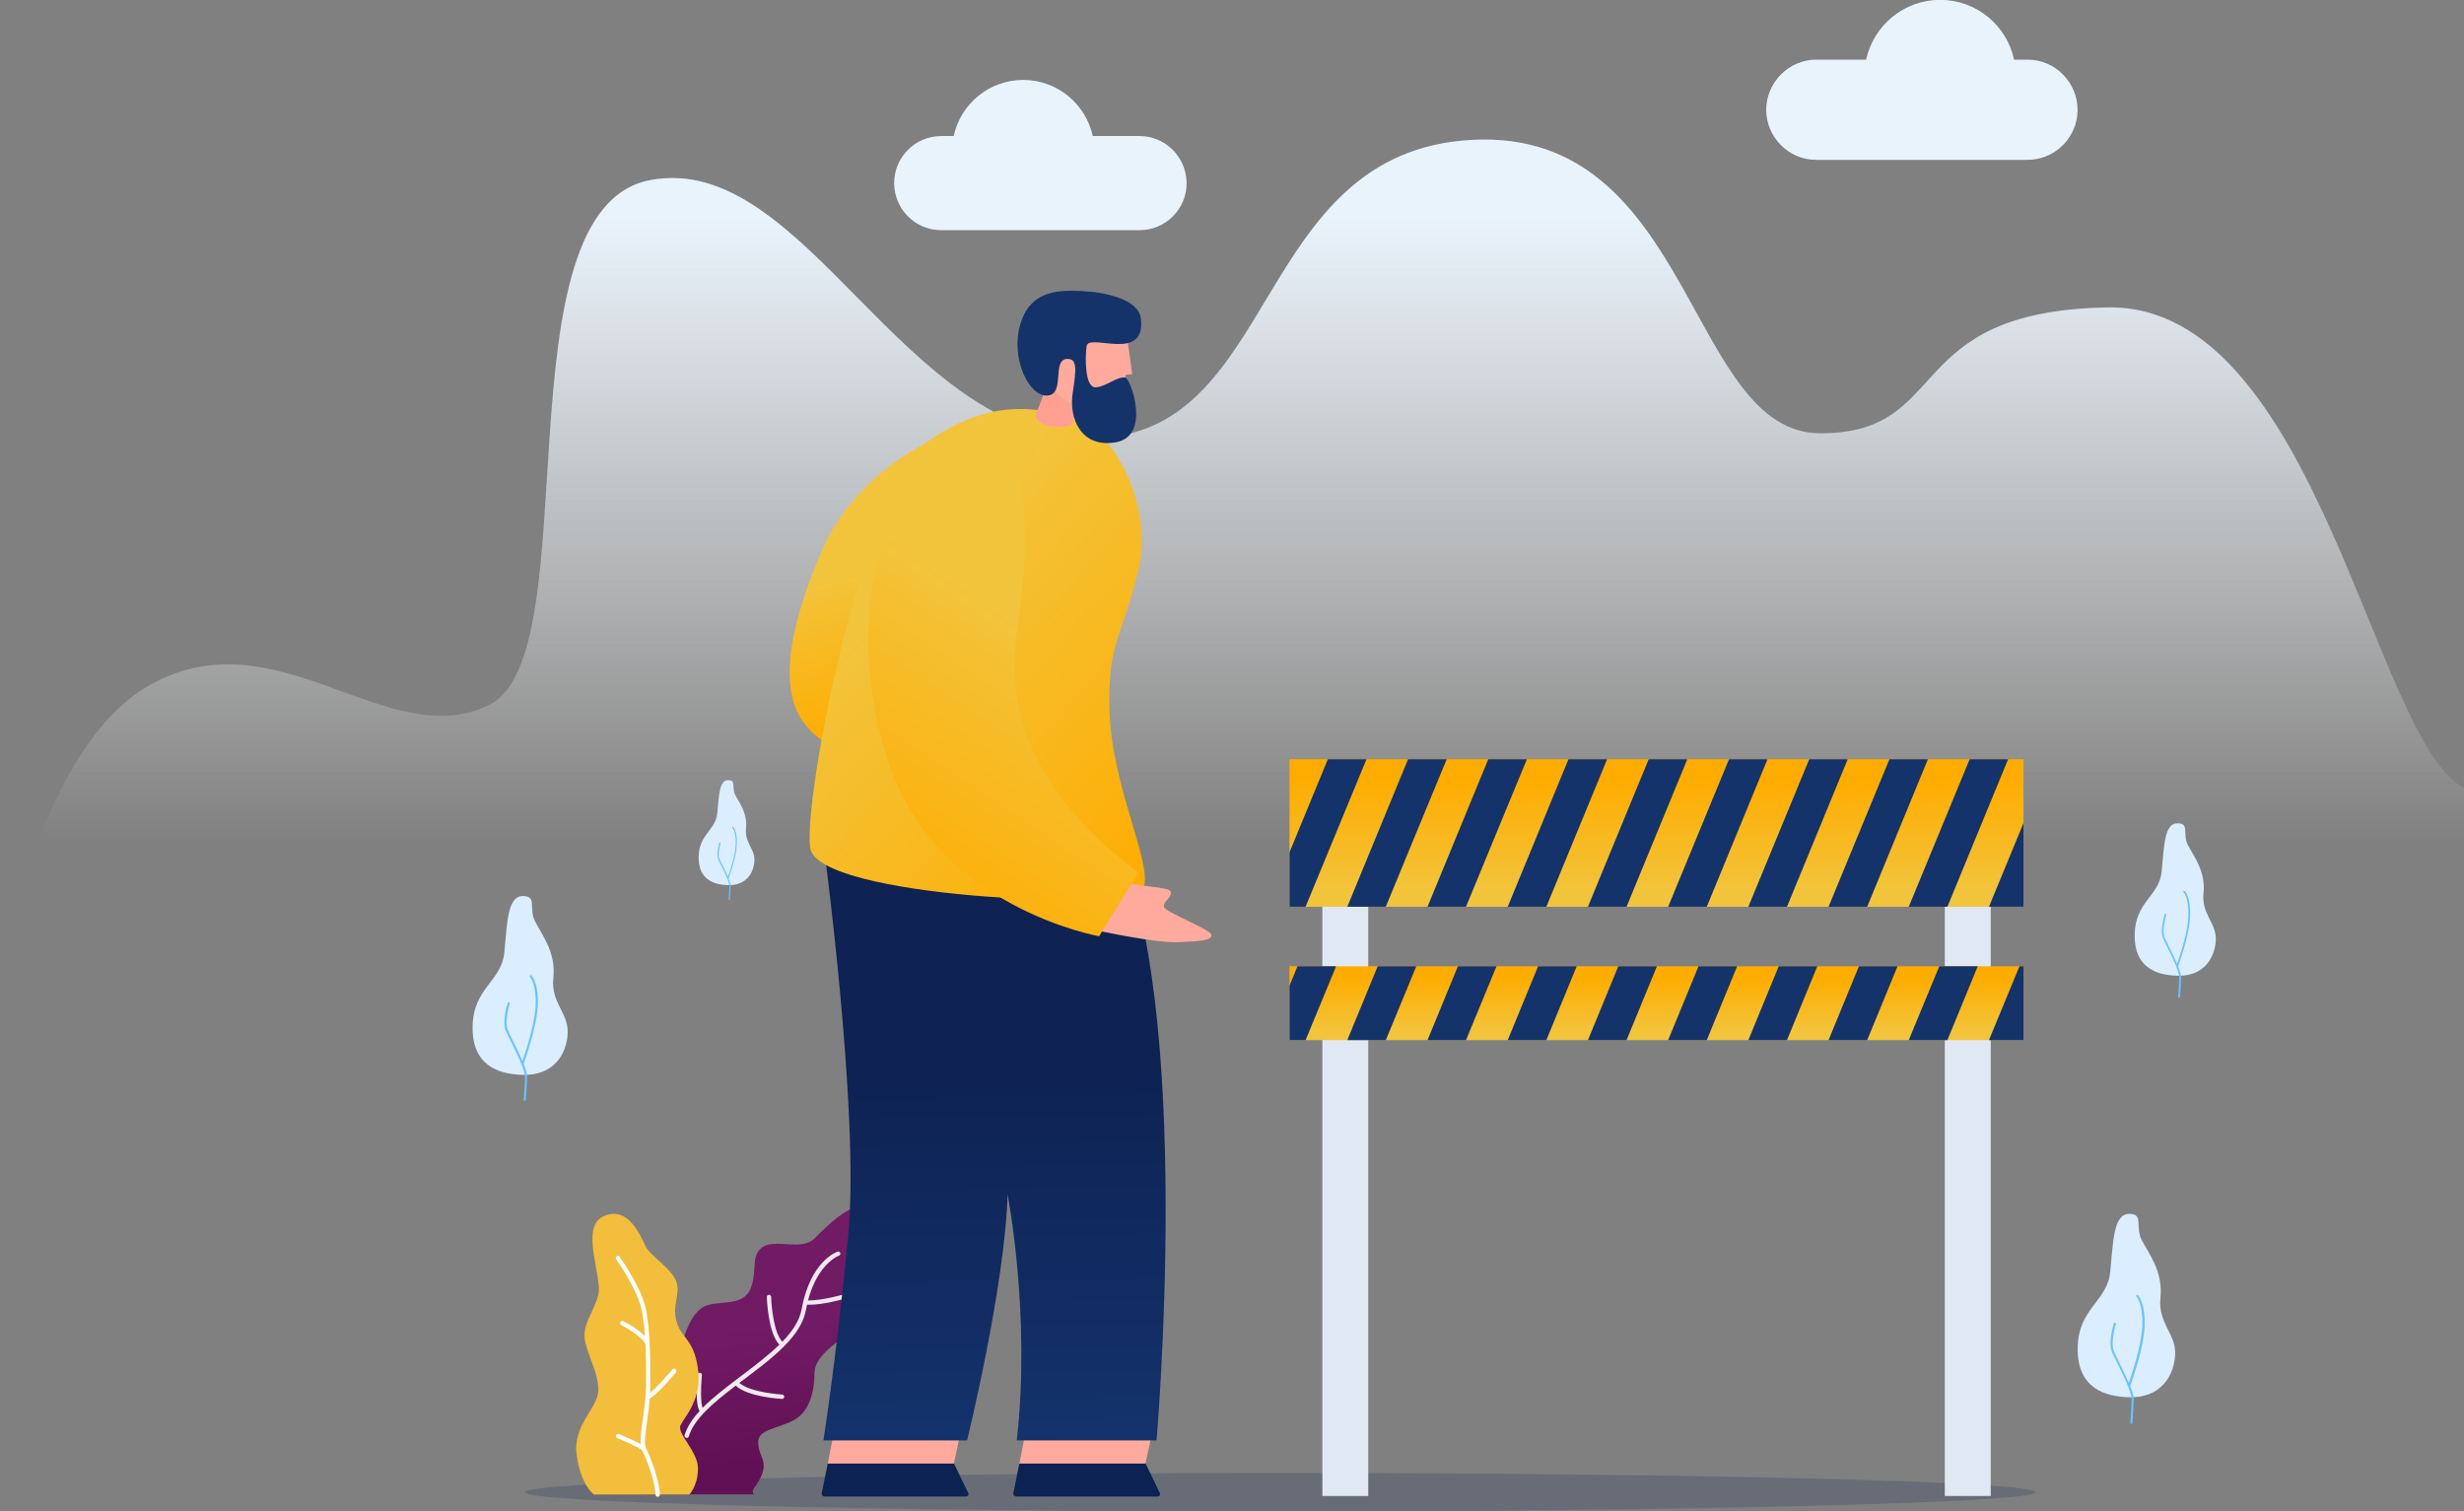 <svg width="913" height="560" viewBox="0 0 913 560" fill="none" xmlns="http://www.w3.org/2000/svg">
<rect x="0" y="0" width="913" height="560" fill="#808080" stroke="none"/>
<path opacity="0.2" d="M474.362 560C628.91 560 754.196 556.814 754.196 552.885C754.196 548.955 628.91 545.77 474.362 545.77C319.814 545.77 194.528 548.955 194.528 552.885C194.528 556.814 319.814 560 474.362 560Z" fill="#0B2252"/>
<path d="M659.933 27.559C663.286 24.202 667.939 22.097 673.042 22.097H691.454C694.206 9.47 705.463 -0.05 718.872 -0.05C732.331 -0.05 743.588 9.42 746.29 22.097H751.243C756.347 22.097 761 24.152 764.352 27.559C767.704 30.916 769.806 35.576 769.806 40.687C769.806 46.349 767.254 51.41 763.251 54.817C759.999 57.573 755.846 59.227 751.243 59.227H672.992C667.889 59.227 663.235 57.172 659.883 53.765C656.531 50.408 654.43 45.748 654.43 40.637C654.48 35.576 656.581 30.916 659.933 27.559Z" fill="#E9F3FC"/>
<path d="M434.535 55.519C431.383 52.362 427.03 50.408 422.227 50.408H404.916C402.314 38.532 391.757 29.613 379.149 29.613C366.491 29.613 355.934 38.532 353.382 50.408H348.729C343.926 50.408 339.573 52.362 336.421 55.519C333.269 58.676 331.318 63.035 331.318 67.845C331.318 73.157 333.719 77.967 337.472 81.124C340.524 83.729 344.426 85.283 348.729 85.283H422.277C427.081 85.283 431.433 83.328 434.585 80.172C437.737 77.015 439.689 72.656 439.689 67.845C439.639 63.035 437.687 58.676 434.535 55.519Z" fill="#E9F3FC"/>
<path d="M913 291.925V390.687C823.341 375.154 702.812 360.923 561.819 360.923C250.665 360.973 6.604 430.222 6.604 430.222C-11.508 391.439 8.556 279.749 55.787 253.643C103.018 227.487 144.045 279.799 181.369 261.109C218.644 242.419 183.771 77.316 241.058 66.693C298.346 56.07 334.37 162.298 404.366 162.298C474.362 162.298 463.755 56.07 545.608 51.811C627.462 47.552 625.311 160.544 674.543 160.544C723.775 160.544 703.812 115.247 781.013 113.894C858.214 112.541 879.478 273.837 912.55 291.625C912.7 291.775 912.85 291.875 913 291.925Z" fill="url(#paint0_linear_6723_43355)"/>
<path d="M193.627 398.253C184.671 398.003 174.915 394.846 175.115 380.415C175.315 365.984 185.772 363.729 186.873 352.956C187.923 342.183 187.973 332.112 193.627 332.011C199.281 331.911 195.678 336.521 198.33 341.532C200.932 346.543 206.035 352.956 205.034 362.276C204.034 371.646 210.688 375.204 210.338 382.87C209.988 390.487 205.235 398.604 193.627 398.253Z" fill="#DAEEFF"/>
<path d="M196.929 361.424C196.779 361.274 196.529 361.274 196.379 361.424C196.229 361.575 196.229 361.825 196.379 361.975C196.379 361.975 198.73 364.331 198.48 372.298C198.28 379.212 194.728 389.885 193.577 393.092C192.526 390.587 191.125 387.831 189.975 385.476C189.174 383.922 188.524 382.519 188.173 381.668C186.822 378.511 188.874 371.947 188.874 371.847C188.924 371.646 188.824 371.396 188.624 371.346C188.424 371.295 188.173 371.396 188.123 371.596C188.023 371.897 185.972 378.511 187.423 381.918C187.773 382.82 188.474 384.173 189.274 385.776C191.375 390.036 194.578 396.449 194.528 398.955C194.477 402.412 194.027 407.423 194.027 407.473C194.027 407.673 194.177 407.874 194.377 407.874C194.377 407.874 194.377 407.874 194.427 407.874C194.628 407.874 194.778 407.724 194.828 407.523C194.828 407.473 195.228 402.462 195.328 398.955C195.328 397.852 194.828 396.099 194.027 394.144C194.528 392.741 199.03 380.114 199.281 372.298C199.531 363.93 197.029 361.524 196.929 361.424Z" fill="#6AC1FF"/>
<path d="M806.73 361.525C799.075 361.274 790.769 358.618 790.97 346.292C791.17 333.966 800.076 332.062 800.976 322.892C801.877 313.672 801.927 305.104 806.73 305.054C811.533 304.953 808.481 308.912 810.733 313.171C812.984 317.43 817.287 322.892 816.487 330.859C815.636 338.826 821.34 341.883 821.04 348.396C820.689 354.91 816.587 361.825 806.73 361.525Z" fill="#DAEEFF"/>
<path d="M809.532 330.107C809.382 329.957 809.182 330.007 809.082 330.107C808.932 330.257 808.982 330.458 809.082 330.558C809.082 330.558 811.083 332.562 810.883 339.377C810.733 345.24 807.681 354.359 806.68 357.115C805.78 354.96 804.629 352.605 803.628 350.601C802.978 349.248 802.377 348.096 802.077 347.344C800.926 344.688 802.678 339.026 802.678 338.976C802.728 338.776 802.628 338.625 802.477 338.575C802.277 338.525 802.127 338.625 802.077 338.776C802.027 339.026 800.276 344.688 801.477 347.595C801.777 348.346 802.377 349.499 803.028 350.852C804.829 354.459 807.531 359.971 807.481 362.076C807.431 365.032 807.08 369.291 807.08 369.341C807.08 369.542 807.18 369.692 807.381 369.692C807.381 369.692 807.381 369.692 807.431 369.692C807.581 369.692 807.731 369.542 807.781 369.391C807.781 369.341 808.131 365.082 808.181 362.126C808.181 361.174 807.731 359.67 807.08 358.017C807.531 356.814 811.333 346.091 811.533 339.377C811.733 332.262 809.632 330.207 809.532 330.107Z" fill="#6AC1FF"/>
<path d="M269.727 327.952C264.474 327.802 258.77 325.948 258.87 317.48C259.02 309.012 265.124 307.709 265.774 301.345C266.425 295.032 266.425 289.119 269.727 289.069C273.029 289.019 270.928 291.725 272.479 294.631C274.03 297.587 276.982 301.345 276.431 306.807C275.831 312.319 279.734 314.373 279.534 318.883C279.333 323.393 276.532 328.153 269.727 327.952Z" fill="#DAEEFF"/>
<path d="M271.678 306.356C271.578 306.256 271.428 306.256 271.378 306.356C271.278 306.456 271.278 306.606 271.378 306.657C271.378 306.657 272.729 308.06 272.629 312.72C272.529 316.778 270.428 323.042 269.727 324.896C269.127 323.443 268.326 321.789 267.626 320.436C267.175 319.534 266.775 318.732 266.575 318.231C265.775 316.377 266.975 312.519 266.975 312.469C267.025 312.369 266.925 312.218 266.825 312.168C266.725 312.118 266.575 312.218 266.525 312.319C266.475 312.469 265.274 316.377 266.125 318.382C266.325 318.883 266.725 319.685 267.225 320.637C268.476 323.142 270.327 326.9 270.277 328.353C270.227 330.407 269.977 333.314 269.977 333.314C269.977 333.464 270.077 333.564 270.177 333.564C270.277 333.564 270.378 333.464 270.428 333.364C270.428 333.314 270.678 330.407 270.728 328.353C270.728 327.702 270.428 326.7 269.977 325.497C270.277 324.645 272.929 317.279 273.029 312.669C273.179 307.809 271.728 306.406 271.678 306.356Z" fill="#6AC1FF"/>
<path d="M788.818 517.709C779.612 517.409 769.656 514.202 769.856 499.42C770.056 484.639 780.813 482.334 781.914 471.26C783.014 460.186 783.064 449.914 788.818 449.764C794.572 449.664 790.92 454.374 793.621 459.535C796.323 464.646 801.527 471.21 800.526 480.83C799.525 490.401 806.33 494.109 805.98 501.926C805.579 509.742 800.676 518.06 788.818 517.709Z" fill="#DAEEFF"/>
<path d="M792.22 479.928C792.07 479.778 791.82 479.778 791.67 479.928C791.52 480.078 791.52 480.329 791.67 480.479C791.67 480.479 794.072 482.885 793.822 491.052C793.621 498.117 789.969 509.091 788.768 512.348C787.667 509.792 786.267 506.936 785.116 504.531C784.315 502.927 783.615 501.524 783.265 500.623C781.914 497.416 783.965 490.651 784.015 490.601C784.065 490.401 783.965 490.15 783.765 490.1C783.565 490.05 783.315 490.15 783.265 490.35C783.165 490.651 781.063 497.466 782.564 500.923C782.964 501.825 783.665 503.228 784.465 504.882C786.617 509.241 789.869 515.805 789.819 518.411C789.769 521.968 789.319 527.079 789.319 527.129C789.319 527.33 789.469 527.53 789.669 527.58C789.669 527.58 789.669 527.58 789.719 527.58C789.919 527.58 790.119 527.43 790.119 527.23C790.119 527.179 790.569 522.068 790.619 518.461C790.619 517.308 790.119 515.555 789.319 513.5C789.869 512.047 794.472 499.119 794.672 491.102C794.872 482.534 792.321 480.028 792.22 479.928Z" fill="#6AC1FF"/>
<path d="M319.46 447.609C325.914 449.764 321.061 458.883 321.061 465.297C321.061 471.711 324.263 489.399 317.859 492.605C311.455 495.812 301.798 502.276 301.798 508.69C301.798 515.104 300.197 523.171 293.793 526.378C287.389 529.585 280.935 529.585 280.935 534.395C280.935 539.205 284.137 540.809 282.536 545.669C280.935 550.479 277.732 552.083 279.334 553.686H237.606C237.606 553.686 229.601 540.809 231.202 532.792C232.803 524.774 240.858 524.774 242.459 518.311C244.06 511.897 252.116 510.293 252.116 503.829C252.116 497.416 255.318 487.745 260.121 484.538C264.924 481.331 274.58 484.538 277.783 478.124C280.985 471.711 277.783 465.247 282.586 462.04C287.389 458.833 297.045 463.643 301.848 458.833C306.651 454.023 314.657 446.006 319.46 447.609Z" fill="url(#paint1_linear_6723_43355)"/>
<path d="M313.006 480.329C312.906 479.878 312.455 479.677 312.005 479.778C311.905 479.778 304.6 481.882 299.397 481.832C302.999 468.103 310.804 465.247 310.854 465.247C311.255 465.096 311.505 464.645 311.355 464.244C311.205 463.844 310.754 463.593 310.354 463.743C309.954 463.894 300.247 467.301 296.995 485.239C296.245 489.398 293.543 493.357 289.891 497.115C286.788 494.008 285.838 484.237 285.738 480.529C285.738 480.078 285.388 479.728 284.937 479.728C284.487 479.728 284.137 480.128 284.137 480.529C284.137 481.08 284.587 493.958 288.79 498.217C284.737 502.176 279.684 505.984 274.731 509.742C269.427 513.751 264.274 517.659 260.321 521.617C259.671 520.014 259.571 514.903 260.071 509.491C260.121 509.04 259.771 508.64 259.32 508.64C258.87 508.64 258.47 508.94 258.47 509.391C258.17 512.798 257.669 520.315 259.22 522.82C256.569 525.676 254.617 528.632 253.667 531.739C253.517 532.14 253.767 532.591 254.217 532.741C254.317 532.741 254.367 532.791 254.467 532.791C254.817 532.791 255.118 532.591 255.218 532.24C257.169 525.676 264.424 519.663 272.629 513.4C277.082 517.609 289.19 518.31 289.74 518.31H289.79C290.191 518.31 290.591 517.96 290.591 517.559C290.591 517.108 290.291 516.757 289.84 516.707C289.74 516.707 278.133 516.005 273.93 512.398C274.53 511.947 275.131 511.496 275.731 511.045C286.138 503.228 296.845 495.111 298.596 485.49C298.746 484.738 298.896 484.087 299.047 483.385C299.297 483.385 299.497 483.436 299.747 483.436C305.151 483.436 312.155 481.431 312.505 481.331C312.906 481.231 313.156 480.78 313.006 480.329Z" fill="#F1E8F0"/>
<path d="M223.297 450.816C214.941 455.025 223.297 473.314 221.696 479.778C220.095 486.192 215.291 491.052 216.893 497.466C218.494 503.88 221.696 508.74 221.696 515.154C221.696 521.568 212.039 528.031 213.69 539.255C215.291 550.53 220.095 553.736 220.095 553.736H255.418C255.418 553.736 258.62 550.53 258.62 544.066C258.62 537.652 250.615 531.188 252.216 527.981C253.817 524.774 260.221 518.311 258.62 507.087C257.019 495.812 252.216 495.812 250.615 489.399C249.014 482.985 252.216 479.728 250.615 474.918C249.014 470.107 240.958 465.247 239.357 462.04C237.756 458.883 232.953 446.006 223.297 450.816Z" fill="#F2BE3C"/>
<path d="M250.315 507.287C249.964 506.986 249.464 507.036 249.164 507.387C247.563 509.291 243.46 513.951 240.858 516.056C240.908 514.953 240.958 513.851 240.958 512.749C240.958 507.738 240.958 502.677 240.708 497.767C240.708 497.716 240.708 497.716 240.708 497.666C240.508 493.307 240.108 489.098 239.357 485.24C237.756 477.122 229.901 466.099 229.601 465.648C229.351 465.297 228.85 465.197 228.5 465.447C228.15 465.698 228.05 466.199 228.3 466.55C228.4 466.65 236.255 477.774 237.806 485.54C238.407 488.497 238.757 491.754 239.007 495.111C236.105 492.104 231.202 489.599 230.952 489.499C230.552 489.298 230.051 489.449 229.851 489.85C229.651 490.25 229.801 490.751 230.201 490.952C230.251 491.002 237.356 494.56 239.157 497.967C239.407 502.777 239.407 507.788 239.407 512.749C239.407 517.008 238.757 521.618 238.207 525.676C237.656 529.535 237.206 532.792 237.406 535.097C234.604 533.493 229.951 531.589 229.301 531.338C228.9 531.188 228.4 531.389 228.25 531.789C228.1 532.19 228.3 532.691 228.7 532.842C230.852 533.694 236.656 536.199 237.956 537.401C239.758 541.059 242.66 548.626 242.91 553.837C242.91 554.288 243.26 554.588 243.71 554.588C243.71 554.588 243.71 554.588 243.76 554.588C244.211 554.588 244.561 554.187 244.511 553.736C244.261 548.225 241.209 540.258 239.357 536.55C238.557 534.996 239.207 530.587 239.858 525.927C240.208 523.472 240.558 520.866 240.758 518.21C244.01 516.256 250.215 508.79 250.515 508.49C250.665 508.089 250.665 507.537 250.315 507.287Z" fill="white"/>
<path d="M506.983 304.903H489.972V554.288H506.983V304.903Z" fill="#E0E9F3"/>
<path d="M737.635 304.903H720.624V554.288H737.635V304.903Z" fill="#E0E9F3"/>
<path d="M749.793 281.303H477.814V335.97H749.793V281.303Z" fill="url(#paint2_linear_6723_43355)"/>
<path d="M506.333 281.303L483.768 335.97H477.814V315.777L492.023 281.303H506.333Z" fill="#14336A"/>
<path d="M536.052 281.303L513.487 335.97H499.228L521.743 281.303H536.052Z" fill="#14336A"/>
<path d="M565.772 281.303L543.207 335.97H528.948L551.462 281.303H565.772Z" fill="#14336A"/>
<path d="M595.491 281.303L572.976 335.97H558.667L581.182 281.303H595.491Z" fill="#14336A"/>
<path d="M625.211 281.303L602.696 335.97H588.387L610.902 281.303H625.211Z" fill="#14336A"/>
<path d="M654.93 281.303L632.416 335.97H618.106L640.671 281.303H654.93Z" fill="#14336A"/>
<path d="M684.65 281.303L662.135 335.97H647.826L670.39 281.303H684.65Z" fill="#14336A"/>
<path d="M714.369 281.303L691.855 335.97H677.545L700.11 281.303H714.369Z" fill="#14336A"/>
<path d="M744.089 281.303L721.574 335.97H707.265L729.829 281.303H744.089Z" fill="#14336A"/>
<path d="M749.793 304.903V335.97H736.984L749.793 304.903Z" fill="#14336A"/>
<path d="M749.793 358.017H477.814V385.376H749.793V358.017Z" fill="url(#paint3_linear_6723_43355)"/>
<path d="M495.075 358.017L483.768 385.376H477.814V365.182L480.766 358.017H495.075Z" fill="#14336A"/>
<path d="M524.795 358.017L513.487 385.376H499.228L510.485 358.017H524.795Z" fill="#14336A"/>
<path d="M554.514 358.017L543.207 385.376H528.948L540.205 358.017H554.514Z" fill="#14336A"/>
<path d="M584.234 358.017L572.976 385.376H558.667L569.924 358.017H584.234Z" fill="#14336A"/>
<path d="M613.953 358.017L602.696 385.376H588.387L599.644 358.017H613.953Z" fill="#14336A"/>
<path d="M643.673 358.017L632.416 385.376H618.106L629.364 358.017H643.673Z" fill="#14336A"/>
<path d="M673.392 358.017L662.135 385.376H647.826L659.083 358.017H673.392Z" fill="#14336A"/>
<path d="M703.112 358.017L691.855 385.376H677.545L688.803 358.017H703.112Z" fill="#14336A"/>
<path d="M732.831 358.017L721.574 385.376H707.265L718.572 358.017H732.831Z" fill="#14336A"/>
<path d="M749.793 358.017V385.376H736.984L748.292 358.017H749.793Z" fill="#14336A"/>
<path d="M309.453 528.382L306.702 542.312H353.432L356.434 528.382H309.453Z" fill="#FFAA9D"/>
<path d="M306.702 542.312L304.5 553.185C304.35 553.887 304.9 554.488 305.601 554.488H357.985C358.636 554.488 359.036 553.837 358.786 553.235L353.482 542.262H306.702V542.312Z" fill="#0B2252"/>
<path d="M380.45 528.382L377.698 542.312H424.429L427.431 528.382H380.45Z" fill="#FFAA9D"/>
<path d="M377.698 542.312L375.497 553.185C375.347 553.887 375.897 554.488 376.598 554.488H428.982C429.632 554.488 430.033 553.837 429.782 553.235L424.479 542.262H377.698V542.312Z" fill="#0B2252"/>
<path d="M304.85 310.565C304.85 310.565 318.659 412.033 314.307 457.581C309.954 503.128 305.101 533.694 305.101 533.694H358.336C358.336 533.694 372.395 476.471 373.345 442.548C373.345 442.548 382.051 487.144 376.748 533.694H428.532C428.532 533.694 442.791 371.095 412.771 309.513L304.85 310.565Z" fill="url(#paint4_linear_6723_43355)"/>
<path d="M372.845 153.529C372.845 153.529 322.662 161.496 304.1 205.039C285.538 248.532 293.443 263.715 300.247 270.63C307.052 277.545 320.861 283.958 320.861 283.958L372.845 153.529Z" fill="url(#paint5_linear_6723_43355)"/>
<path d="M423.078 330.057C417.674 337.323 302.849 332.713 300.197 314.173C297.546 295.633 320.26 179.434 344.326 163.15C366.891 147.917 382.601 150.873 397.111 154.331C411.62 157.788 427.731 186.5 421.777 211.403C415.823 236.256 410.42 238.01 411.07 262.863C411.921 293.128 428.682 322.641 423.078 330.057Z" fill="url(#paint6_linear_6723_43355)"/>
<path d="M417.224 122.012L419.526 138.647L417.024 138.898C417.024 138.898 416.724 152.928 406.767 151.976C403.915 151.675 400.063 149.771 399.062 150.372C397.911 151.074 397.861 154.932 397.711 156.034C397.161 160.344 382.101 157.939 383.902 153.379C385.653 149.019 388.305 143.107 387.404 141.654C384.252 136.593 381.901 123.364 394.759 117.251C405.016 112.291 416.374 116.349 417.224 122.012Z" fill="#FFAA9D"/>
<path d="M383.952 153.329C385.703 148.969 388.355 143.057 387.455 141.604C387.455 141.604 394.159 149.571 399.513 150.222C399.513 150.222 399.512 150.222 399.563 150.222C399.412 150.222 399.262 150.272 399.112 150.322C397.961 151.024 397.911 154.882 397.761 155.984C397.211 160.294 382.101 157.888 383.952 153.329Z" fill="#FF9F91"/>
<path d="M395.76 132.985C389.356 132.684 395.01 146.163 388.055 146.564C381.1 146.965 374.396 132.484 378.048 120.208C381.651 107.931 391.357 107.38 400.763 107.831C410.12 108.282 421.877 111.038 422.728 117.953C424.779 134.689 403.315 123.114 402.615 128.275C402.064 132.283 401.914 143.708 405.967 143.507C410.02 143.257 413.722 139.449 416.974 139.9C418.875 140.15 426.63 161.446 413.572 163.851C400.663 166.206 395.91 155.082 397.511 145.361C398.962 136.041 398.862 133.135 395.76 132.985Z" fill="#14336A"/>
<path d="M405.066 344.438C405.066 344.438 427.831 349.499 436.537 349.098C445.243 348.747 449.045 348.447 448.895 346.392C448.745 344.338 431.584 337.974 431.283 335.97C430.983 333.966 434.135 332.713 433.835 330.458C433.485 328.203 417.975 328.654 416.724 326.249C415.423 323.844 404.266 340.931 405.066 344.438Z" fill="#FFAA9D"/>
<path d="M421.827 323.293L407.268 346.893C407.268 346.893 347.678 336.471 329.667 283.758C311.605 230.995 325.514 176.478 359.136 167.108C385.703 159.692 380.1 211.654 377.198 230.694C374.346 249.785 371.444 285.412 421.827 323.293Z" fill="url(#paint7_linear_6723_43355)"/>
<defs>
<linearGradient id="paint0_linear_6723_43355" x1="456.512" y1="79.796" x2="456.512" y2="312.588" gradientUnits="userSpaceOnUse">
<stop stop-color="#E9F3FC"/>
<stop offset="1" stop-color="white" stop-opacity="0"/>
</linearGradient>
<linearGradient id="paint1_linear_6723_43355" x1="273.585" y1="491.537" x2="277.873" y2="545.376" gradientUnits="userSpaceOnUse">
<stop stop-color="#721B65"/>
<stop offset="0.965" stop-color="#611055"/>
</linearGradient>
<linearGradient id="paint2_linear_6723_43355" x1="613.821" y1="330.542" x2="613.821" y2="275.872" gradientUnits="userSpaceOnUse">
<stop stop-color="#F2C43C"/>
<stop offset="0.763" stop-color="#FFAC00"/>
</linearGradient>
<linearGradient id="paint3_linear_6723_43355" x1="613.821" y1="382.654" x2="613.821" y2="355.315" gradientUnits="userSpaceOnUse">
<stop stop-color="#F2C43C"/>
<stop offset="0.763" stop-color="#FFAC00"/>
</linearGradient>
<linearGradient id="paint4_linear_6723_43355" x1="369.277" y1="537.915" x2="367.079" y2="389.335" gradientUnits="userSpaceOnUse">
<stop stop-color="#14336D"/>
<stop offset="0.966" stop-color="#0E2253"/>
</linearGradient>
<linearGradient id="paint5_linear_6723_43355" x1="333.377" y1="206.607" x2="349.939" y2="266.921" gradientUnits="userSpaceOnUse">
<stop stop-color="#F2C43C"/>
<stop offset="0.965" stop-color="#FFAC00"/>
</linearGradient>
<linearGradient id="paint6_linear_6723_43355" x1="331.003" y1="217.624" x2="444.927" y2="320.548" gradientUnits="userSpaceOnUse">
<stop stop-color="#F2C43C"/>
<stop offset="0.965" stop-color="#FFAC00"/>
</linearGradient>
<linearGradient id="paint7_linear_6723_43355" x1="390.515" y1="237.363" x2="322.209" y2="339.196" gradientUnits="userSpaceOnUse">
<stop stop-color="#F2C43C"/>
<stop offset="0.965" stop-color="#FFAC00"/>
</linearGradient>
</defs>
</svg>
